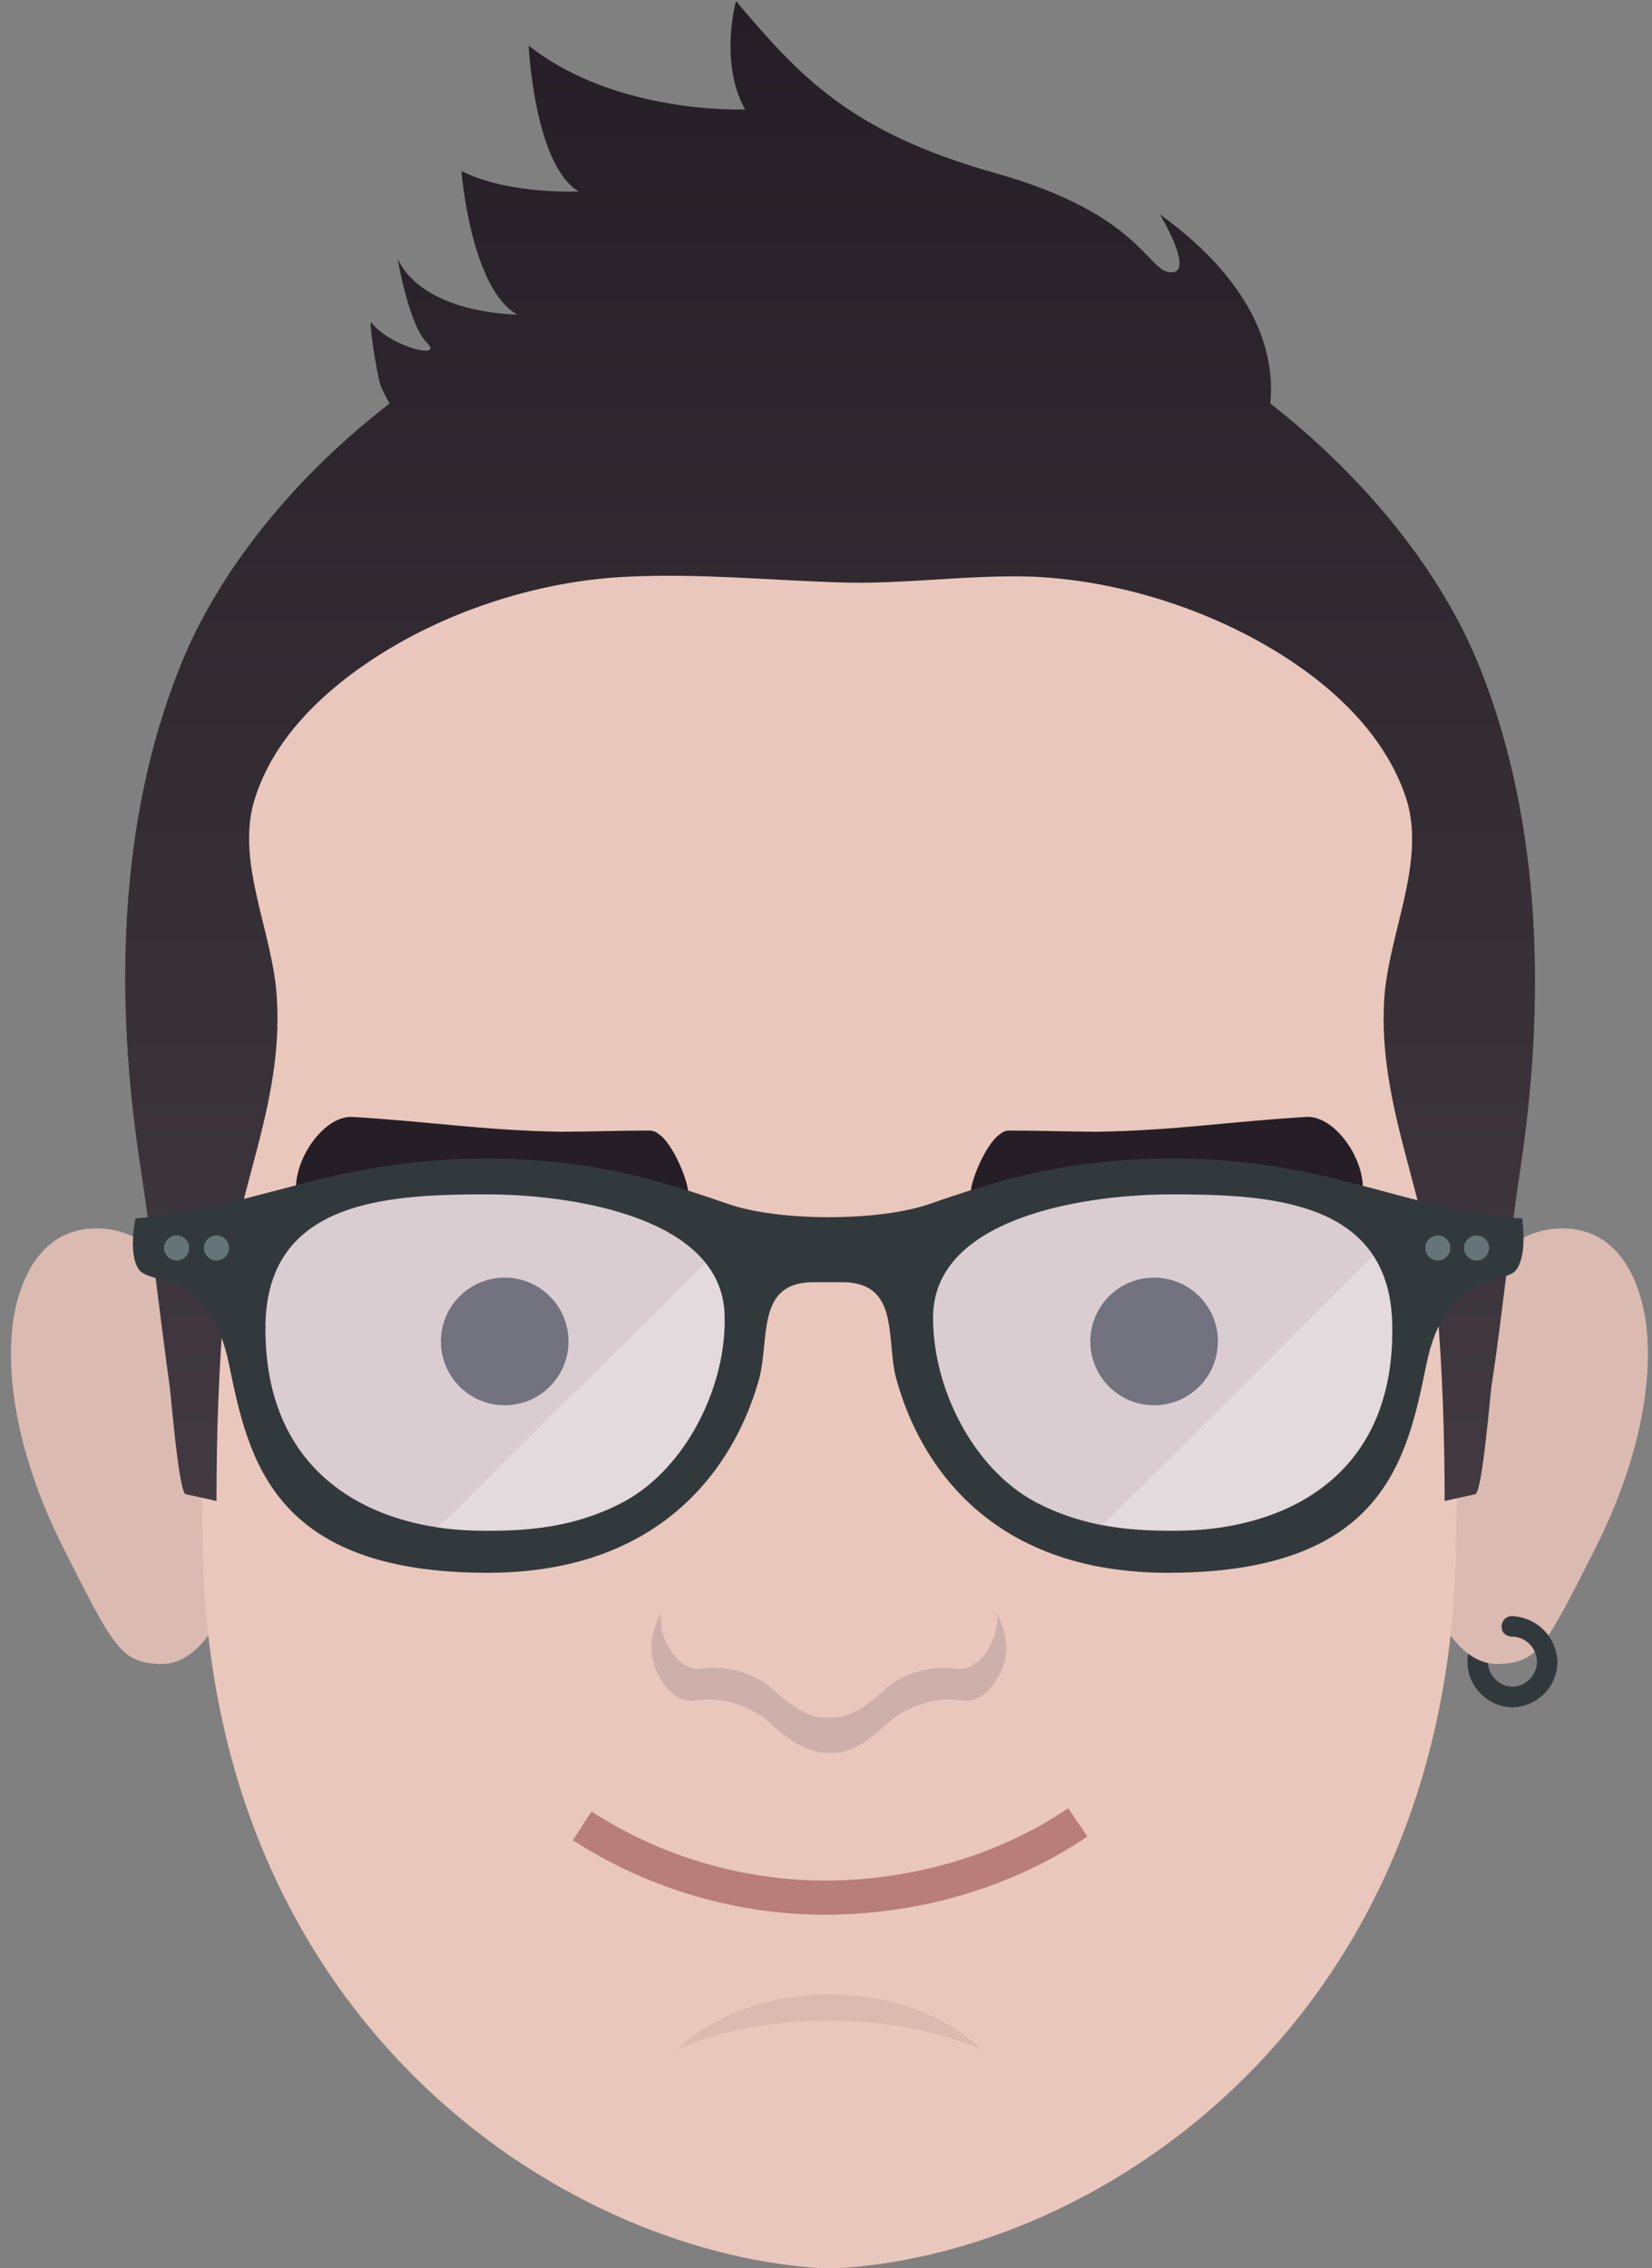 <?xml version="1.0" encoding="UTF-8" standalone="no"?>
<svg width="145px" height="199px" viewBox="0 0 145 199" version="1.1" xmlns="http://www.w3.org/2000/svg" xmlns:xlink="http://www.w3.org/1999/xlink" xmlns:sketch="http://www.bohemiancoding.com/sketch/ns">
    <rect x="0" y="0" width="145" height="199" fill="#808080" stroke="none"/>
    <!-- Generator: Sketch 3.4 (15575) - http://www.bohemiancoding.com/sketch -->
    <title>ricardo</title>
    <desc>Created with Sketch.</desc>
    <defs>
        <linearGradient x1="49.962%" y1="100.165%" x2="49.962%" y2="0.045%" id="linearGradient-1">
            <stop stop-color="#423A40" offset="0%"></stop>
            <stop stop-color="#251E26" offset="100%"></stop>
        </linearGradient>
    </defs>
    <g id="Page-1" stroke="none" stroke-width="1" fill="none" fill-rule="evenodd" sketch:type="MSPage">
        <g id="Large-Device-Desktops" sketch:type="MSArtboardGroup" transform="translate(-55, -544)">
            <g id="ricardo" sketch:type="MSLayerGroup" transform="translate(55, 544)">
                <g id="Group" sketch:type="MSShapeGroup">
                    <g transform="translate(0, 107)" id="Shape">
                        <path d="M132.8,34.8 L132.8,34.8 C133.3,34.8 133.7,35.2 133.7,35.7 C133.7,36.6 132.8,36.6 132.8,36.6 L132.8,36.6 C131.6,36.6 130.6,37.6 130.6,38.8 C130.6,40 131.6,41 132.8,41 L132.8,41 L132.8,42.8 L132.8,42.8 C130.6,42.8 128.8,41 128.8,38.8 C128.8,36.6 130.6,34.9 132.8,34.8 L132.8,34.8 Z" fill="#32393C"></path>
                        <g fill="#DBBAB2">
                            <path d="M127.1,10 C127.1,10 130.2,1.2 136.6,0.8 C143.1,0.4 144.5,7.5 144.6,10.6 C144.8,13.6 144.4,20.2 140,28.9 C135.6,37.6 135,38.8 131.7,39 C128.4,39.2 126.7,35.4 126.3,35 C125.9,34.5 127.1,10 127.1,10 L127.1,10 Z"></path>
                            <path d="M18.5,10 C18.5,10 15.4,1.2 9,0.8 C2.5,0.4 1.1,7.5 1,10.6 C0.8,13.6 1.2,20.2 5.6,28.9 C10,37.6 10.6,38.8 13.9,39 C17.2,39.2 18.9,35.4 19.3,35 C19.7,34.5 18.5,10 18.5,10 L18.5,10 Z"></path>
                        </g>
                        <path d="M132.7,34.8 C132.7,34.8 132.6,34.8 132.7,34.8 C132.2,34.8 131.8,35.2 131.8,35.7 C131.8,36.6 132.7,36.6 132.7,36.6 L132.7,36.6 C133.9,36.6 134.9,37.6 134.9,38.8 C134.9,40 133.9,41 132.7,41 L132.7,41 L132.7,42.8 L132.7,42.8 C134.9,42.8 136.7,41 136.7,38.8 C136.6,36.6 134.9,34.9 132.7,34.8 L132.7,34.8 Z" fill="#32393C"></path>
                    </g>
                    <path d="M77.9,25.9 L67.8,25.9 C39.6,25.9 16.8,48.7 16.8,76.9 L17.8,135.7 C18.4,176.9 48.7,197.4 71.8,199 L72.1,199 L73.5,199 L73.8,199 C97,197.5 127.2,177 127.8,135.7 L128.8,76.9 C128.9,48.7 106,25.9 77.9,25.9 L77.9,25.9 Z" id="Shape" fill="#EAC7BC"></path>
                    <g transform="translate(38, 112)" id="Oval" fill="#1D1215">
                        <circle cx="6.3" cy="5.7" r="5.6"></circle>
                        <circle cx="63.3" cy="5.7" r="5.6"></circle>
                    </g>
                    <path d="M94.6,159.9 C88.4,164.1 80.7,166.4 72.9,166.5 C65.1,166.6 57.4,164.3 51.1,160.2" id="Shape" stroke="#B97D7C" stroke-width="3"></path>
                    <path d="M87.5,141.5 C87.6,142.1 87.5,142.8 87.3,143.4 C86.9,144.9 85.6,146.7 83.8,146.4 C81.8,146.1 79.2,146.8 77.7,148.2 C76.5,149.3 75,150.6 73.3,150.7 L72.8,150.7 L72.3,150.7 C70.6,150.6 69,149.3 67.8,148.2 C66.3,146.8 63.7,146.1 61.7,146.4 C59.9,146.7 58.7,144.9 58.2,143.4 C58,142.8 58,142.1 58,141.5 C57.3,142.9 56.9,144.5 57.4,146 C57.9,147.6 59.2,149.5 61.1,149.2 C63.2,148.8 66,149.7 67.5,151.1 C68.8,152.3 70.4,153.6 72.3,153.8 L72.8,153.8 L73.3,153.8 C75.1,153.7 76.7,152.3 78,151.1 C79.6,149.7 82.3,148.8 84.4,149.2 C86.2,149.5 87.6,147.6 88.1,146 C88.6,144.6 88.2,143 87.5,141.5 L87.5,141.5 Z" id="Shape" fill="#CEAFAA"></path>
                    <path d="M129.9,58.6 C126.5,50.1 119.8,41.9 111.5,35.4 C111.9,31.3 110.5,25.1 101.8,18.8 C101.8,18.8 104.9,23.9 102.8,23.9 C100.7,23.9 100.2,18.8 87.4,15.2 C74.6,11.6 70.2,6.7 64.6,0.1 C64.6,0.1 63.1,5.5 65.4,9.6 C65.4,9.6 54.1,10.1 46.4,4 C46.4,4 46.9,14.5 50.8,16.8 C50.8,16.8 44.6,17.1 40.5,15 C40.5,15 41.3,25.3 45.4,27.6 C45.4,27.6 37.2,27.6 34.9,22.7 C34.9,22.7 35.9,28.6 37.5,30.1 C39,31.6 34.2,30.4 32.6,28.3 C32.3,27.9 33.1,33 33.4,33.8 C33.6,34.3 33.9,34.9 34.2,35.4 C25.9,41.8 19.2,50 15.8,58.5 C10.3,72.2 10.1,87.9 12.3,102.2 C13.3,108.7 14,115.2 14.9,121.7 C15,122.4 15.7,131 16.3,131.1 L19,131.7 C19,125.9 19.2,120 19.7,114.2 C20.5,105 24.9,97 24.3,87.6 C24,81.9 20.7,75.8 22.3,70.3 C23.6,66 26.5,62.6 30,59.8 C36.8,54.4 46.2,51 55.1,50.6 C61.3,50.3 67.4,50.9 73.6,51.1 C79.3,51.3 85,50.4 90.7,50.6 C99.5,51 109,54.4 115.8,59.8 C119.3,62.6 122.2,66.1 123.5,70.3 C125.1,75.8 121.9,81.9 121.5,87.6 C120.9,97 125.3,105 126.1,114.2 C126.6,120 126.8,125.9 126.8,131.7 L129.5,131.1 C130.1,130.9 130.8,122.4 130.9,121.7 C131.9,115.2 132.5,108.7 133.5,102.2 C135.6,88 135.4,72.4 129.9,58.6 L129.9,58.6 Z" id="Shape" fill="url(#linearGradient-1)"></path>
                    <path d="M72.8,177.3 C77.9,177.3 82.5,178.3 86.1,179.8 C83.2,176.9 78.3,175 72.8,175 C67.3,175 62.5,176.9 59.5,179.8 C63.1,178.2 67.7,177.3 72.8,177.3 L72.8,177.3 Z" id="Shape" fill="#DBBAB2"></path>
                    <g transform="translate(25, 97)" id="Shape" fill="#251E26">
                        <path d="M63.6,2.2 L64,2.2 C66.4,2.2 68.9,2.3 71.3,2.3 C78.1,2.2 82.9,1.4 89.7,1 C92.2,0.9 94.9,4.8 94.6,7.7 C94.2,10.5 93.5,8.4 84.8,6.6 C76.2,4.8 60.2,8 60.2,8 C60,6.9 61.6,3.2 62.8,2.5 C63,2.3 63.3,2.2 63.6,2.2 L63.6,2.2 Z"></path>
                        <path d="M32,2.2 L31.6,2.2 C29.2,2.2 26.7,2.3 24.3,2.3 C17.5,2.2 12.7,1.4 5.9,1 C3.4,0.9 0.7,4.8 1,7.7 C1.4,10.5 2.1,8.4 10.8,6.6 C19.4,4.8 35.4,8 35.4,8 C35.6,6.9 34,3.2 32.8,2.5 C32.6,2.3 32.3,2.2 32,2.2 L32,2.2 Z"></path>
                    </g>
                    <g transform="translate(11, 101)">
                        <path d="M93.4,3.8 C101.7,3.9 111.1,4.9 111.3,15.2 C111.5,28.7 101.7,33.1 92.9,33.3 C88.3,33.4 84.1,33 79.9,30.8 C74.3,27.8 70.8,20.6 70.9,14.4 C71.1,5.9 83.9,3.9 91.2,3.8 L93.4,3.8 L93.4,3.8 Z" id="Shape" opacity="0.5" fill="#C8D5E9"></path>
                        <path d="M30.2,3.8 C21.9,3.9 12.5,4.9 12.3,15.2 C12.1,28.7 21.9,33.1 30.7,33.3 C35.3,33.4 39.5,33 43.7,30.8 C49.3,27.8 52.8,20.6 52.7,14.4 C52.5,5.9 39.7,3.9 32.4,3.8 L30.2,3.8 L30.2,3.8 Z" id="Shape" opacity="0.5" fill="#C8D5E9"></path>
                        <path d="M85.8,32.8 C88.1,33.2 90.4,33.3 92.9,33.3 C101.6,33.1 111.5,28.7 111.3,15.2 C111.3,12.6 110.6,10.7 109.6,9.1 L85.8,32.8 L85.8,32.8 Z" id="Shape" opacity="0.25" fill="#FFFFFF"></path>
                        <path d="M27.4,33.1 C28.5,33.3 29.6,33.4 30.7,33.4 C35.3,33.5 39.5,33.1 43.7,30.9 C49.3,27.9 52.8,20.7 52.7,14.5 C52.6,12.6 52,11 50.9,9.8 L27.4,33.1 L27.4,33.1 Z" id="Shape" opacity="0.25" fill="#FFFFFF"></path>
                        <path d="M122.6,5.9 C115.9,5.5 109.9,3.1 103.4,1.8 C97,0.5 90.3,0.3 83.8,1.2 C79.3,1.8 75,3.1 70.7,4.6 C66.2,6.2 57.3,6.2 52.8,4.6 C48.5,3.1 44.2,1.8 39.7,1.2 C33.2,0.3 26.6,0.5 20.1,1.8 C13.6,3.1 7.6,5.4 0.9,5.9 C0.9,5.9 0.2,9 1.2,10.4 C2.2,11.8 7.4,10.4 9.1,18.7 C10.8,27 12.9,37 31.8,37 C50.7,37 54.8,22.8 55.6,20.1 C56.6,16.5 55.3,11.5 60.4,11.5 L62.9,11.5 C68.1,11.5 66.7,16.6 67.7,20.1 C68.5,22.8 72.5,37 91.5,37 C110.5,37 112.5,27 114.2,18.7 C115.9,10.4 121.1,11.8 122.1,10.4 C123.1,9 122.6,5.9 122.6,5.9 L122.6,5.9 Z M43.7,30.8 C39.5,33 35.4,33.4 30.7,33.3 C22,33.1 12.1,28.7 12.3,15.2 C12.5,4.9 21.9,3.9 30.2,3.8 L32.3,3.8 C39.6,3.9 52.4,5.9 52.6,14.4 C52.8,20.5 49.3,27.8 43.7,30.8 L43.7,30.8 Z M92.9,33.3 C88.3,33.4 84.1,33 79.9,30.8 C74.3,27.8 70.8,20.6 70.9,14.4 C71.1,5.9 83.9,3.9 91.2,3.8 L93.3,3.8 C101.6,3.9 111,4.9 111.2,15.2 C111.5,28.7 101.6,33.1 92.9,33.3 L92.9,33.3 Z" id="Shape" fill="#32393C"></path>
                        <circle id="Oval" fill="#657577" cx="8" cy="8.5" r="1.1"></circle>
                        <circle id="Oval" fill="#657577" cx="4.5" cy="8.5" r="1.1"></circle>
                        <circle id="Oval" fill="#657577" cx="118.6" cy="8.5" r="1.1"></circle>
                        <circle id="Oval" fill="#657577" cx="115.2" cy="8.5" r="1.1"></circle>
                    </g>
                </g>
            </g>
        </g>
    </g>
</svg>